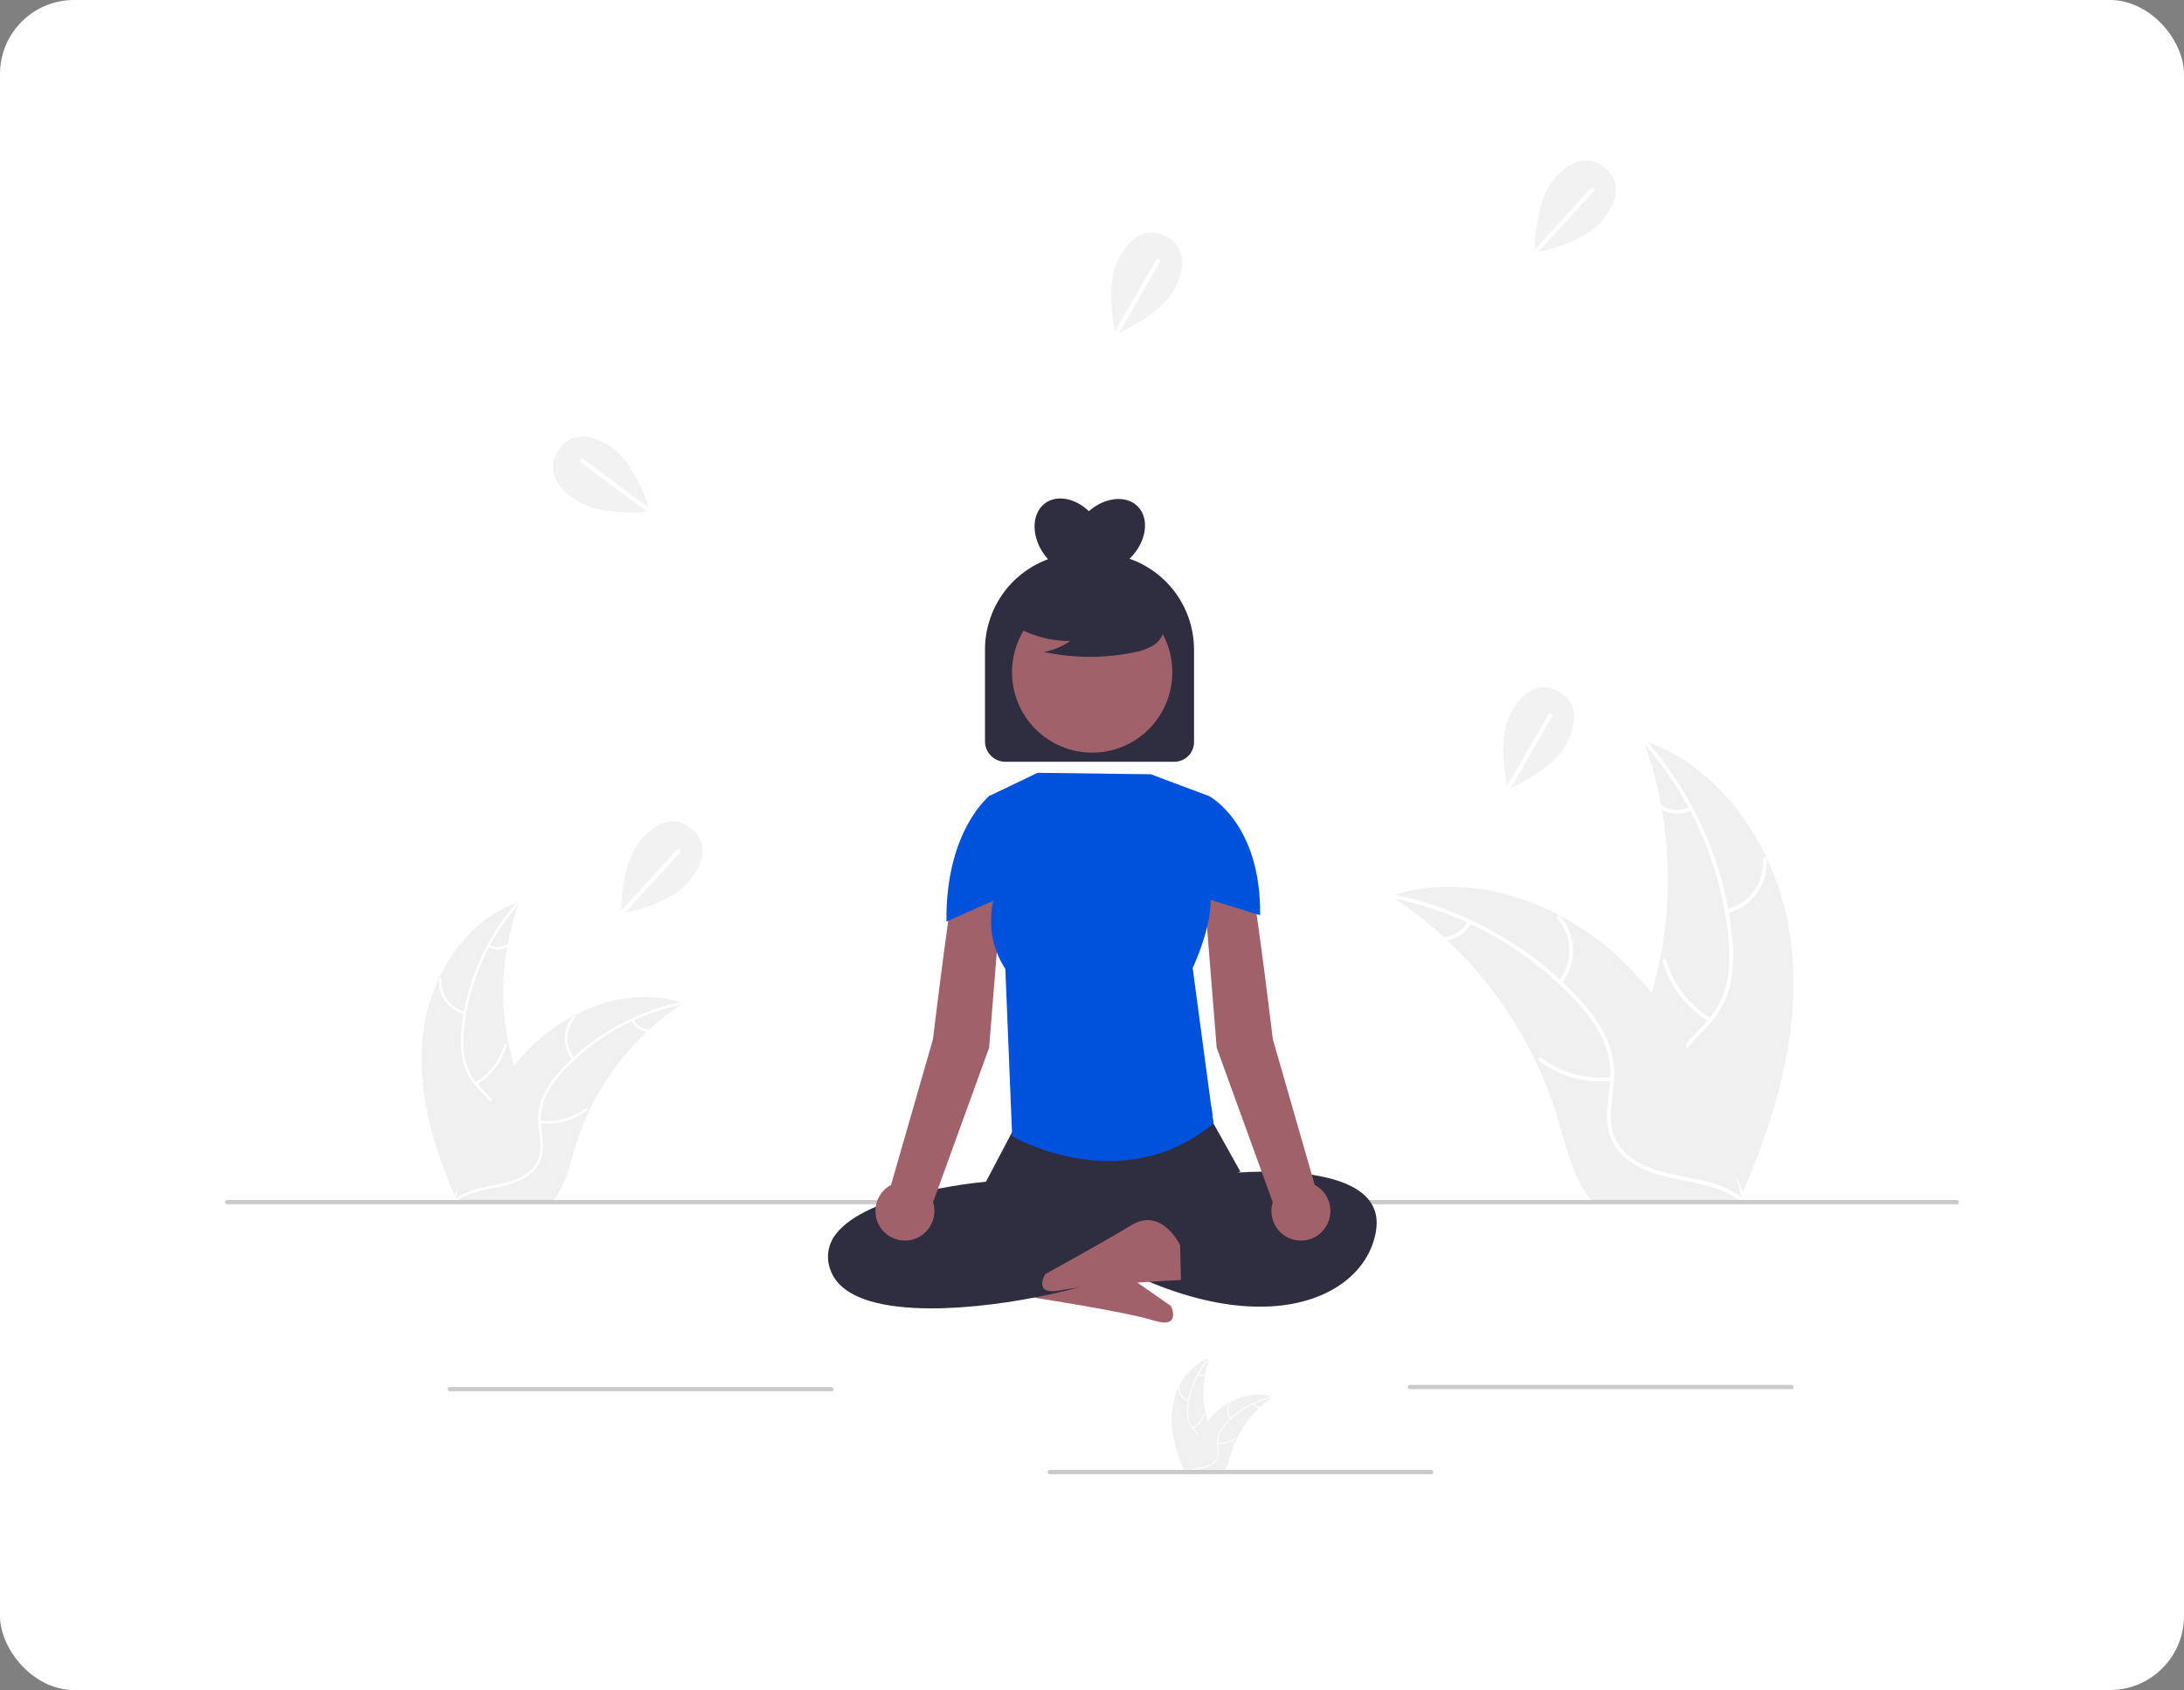 <svg width="354" height="274" viewBox="0 0 354 274" fill="none" xmlns="http://www.w3.org/2000/svg">
<rect x="0" y="0" width="354" height="274" fill="#808080" stroke="none"/>
<rect width="354" height="274" rx="12" fill="white"/>
<g clip-path="url(#clip0_2842_10547)">
<path d="M168.551 204.809C168.551 204.809 172.127 198.923 176.719 202.403C181.31 205.883 189.814 211.754 189.814 211.754C189.814 211.754 191.555 215.51 187.048 214.099C182.54 212.689 167.824 210.419 167.824 210.419L168.551 204.809Z" fill="#A0616A"/>
<path d="M68.603 167.432C69.743 158.239 75.422 149.182 84.162 146.19C80.716 155.652 80.716 166.032 84.165 175.493C85.508 179.137 87.38 183.049 86.116 186.722C85.33 189.007 83.407 190.755 81.258 191.848C79.109 192.942 76.723 193.463 74.368 193.973L73.904 194.358C70.164 185.888 67.463 176.624 68.603 167.432Z" fill="#F0F0F0"/>
<path d="M84.249 146.364C79.159 152.085 75.996 159.268 75.208 166.895C75.009 168.534 75.069 170.194 75.386 171.814C75.745 173.382 76.517 174.825 77.62 175.993C78.627 177.102 79.785 178.12 80.506 179.456C80.864 180.146 81.074 180.903 81.12 181.679C81.166 182.456 81.049 183.233 80.774 183.96C80.138 185.79 78.885 187.282 77.608 188.698C76.191 190.27 74.693 191.88 74.091 193.965C74.018 194.217 73.632 194.089 73.704 193.837C74.753 190.21 78.262 188.151 79.936 184.884C80.717 183.36 81.044 181.591 80.312 179.982C79.672 178.576 78.479 177.525 77.45 176.41C76.356 175.286 75.554 173.911 75.113 172.405C74.715 170.807 74.592 169.152 74.747 167.512C75.039 163.813 75.909 160.184 77.324 156.756C78.918 152.836 81.169 149.217 83.98 146.058C84.154 145.863 84.422 146.17 84.249 146.364Z" fill="white"/>
<path d="M75.318 164.424C74.06 164.118 72.952 163.373 72.191 162.323C71.43 161.273 71.066 159.985 71.164 158.691C71.185 158.429 71.591 158.449 71.571 158.711C71.477 159.917 71.816 161.116 72.527 162.092C73.237 163.069 74.272 163.758 75.445 164.036C75.7 164.097 75.571 164.485 75.318 164.424Z" fill="white"/>
<path d="M77.036 175.497C79.308 174.137 80.985 171.968 81.733 169.422C81.806 169.17 82.193 169.298 82.119 169.55C81.336 172.198 79.586 174.452 77.219 175.862C76.993 175.996 76.812 175.631 77.036 175.497Z" fill="white"/>
<path d="M79.296 153.222C79.758 153.443 80.267 153.544 80.778 153.518C81.289 153.492 81.785 153.339 82.223 153.073C82.447 152.936 82.628 153.302 82.406 153.438C81.921 153.73 81.373 153.898 80.808 153.928C80.244 153.958 79.681 153.849 79.168 153.61C79.118 153.592 79.077 153.555 79.053 153.507C79.029 153.459 79.024 153.404 79.039 153.352C79.056 153.301 79.093 153.259 79.141 153.234C79.189 153.21 79.245 153.206 79.296 153.222Z" fill="white"/>
<path d="M110.804 162.609C110.666 162.699 110.529 162.788 110.392 162.881C108.551 164.096 106.812 165.458 105.191 166.954C105.064 167.068 104.936 167.185 104.813 167.302C100.946 170.95 97.789 175.285 95.5 180.089C94.591 182.002 93.829 183.98 93.219 186.009C92.377 188.81 91.687 191.915 90.021 194.206C89.85 194.447 89.664 194.677 89.464 194.895H74.408C74.374 194.878 74.339 194.864 74.305 194.847L73.704 194.875C73.728 194.768 73.755 194.658 73.779 194.551C73.793 194.489 73.81 194.427 73.824 194.365C73.834 194.323 73.844 194.282 73.851 194.244C73.855 194.23 73.858 194.216 73.862 194.206C73.868 194.168 73.879 194.134 73.886 194.099C74.037 193.483 74.193 192.866 74.353 192.249C74.353 192.246 74.353 192.246 74.356 192.242C75.59 187.546 77.225 182.911 79.509 178.673C79.578 178.546 79.647 178.415 79.722 178.287C80.762 176.382 81.956 174.566 83.291 172.857C84.025 171.923 84.806 171.027 85.631 170.173C87.765 167.969 90.232 166.115 92.941 164.68C98.341 161.82 104.593 160.724 110.364 162.471C110.512 162.516 110.656 162.561 110.804 162.609Z" fill="#F0F0F0"/>
<path d="M110.77 162.801C103.272 164.295 96.434 168.12 91.228 173.733C90.085 174.922 89.137 176.284 88.418 177.768C87.763 179.237 87.513 180.855 87.693 182.454C87.831 183.948 88.144 185.461 87.918 186.962C87.79 187.729 87.503 188.461 87.074 189.108C86.645 189.756 86.085 190.306 85.429 190.721C83.823 191.798 81.926 192.232 80.057 192.591C77.982 192.99 75.82 193.372 74.088 194.673C73.878 194.83 73.646 194.494 73.856 194.337C76.87 192.075 80.908 192.549 84.205 190.952C85.743 190.207 87.067 188.992 87.448 187.266C87.781 185.756 87.459 184.196 87.306 182.684C87.108 181.127 87.293 179.545 87.845 178.076C88.487 176.559 89.381 175.163 90.49 173.948C92.943 171.171 95.816 168.798 99.003 166.916C102.629 164.749 106.598 163.219 110.739 162.394C110.995 162.343 111.024 162.75 110.77 162.801Z" fill="white"/>
<path d="M92.799 171.827C91.978 170.823 91.54 169.559 91.563 168.261C91.586 166.963 92.068 165.715 92.924 164.741C93.097 164.544 93.41 164.806 93.236 165.003C92.438 165.909 91.989 167.071 91.97 168.28C91.951 169.488 92.364 170.664 93.133 171.594C93.3 171.797 92.965 172.028 92.799 171.827Z" fill="white"/>
<path d="M87.524 181.706C90.154 181.991 92.795 181.272 94.92 179.691C95.131 179.534 95.362 179.87 95.152 180.027C92.938 181.668 90.188 182.411 87.451 182.108C87.19 182.079 87.264 181.677 87.524 181.706Z" fill="white"/>
<path d="M102.698 165.286C102.935 165.74 103.281 166.129 103.704 166.417C104.128 166.705 104.616 166.882 105.125 166.934C105.386 166.96 105.311 167.361 105.052 167.336C104.49 167.276 103.951 167.079 103.483 166.762C103.014 166.445 102.63 166.018 102.364 165.518C102.335 165.473 102.324 165.419 102.333 165.366C102.343 165.313 102.372 165.266 102.415 165.234C102.46 165.203 102.514 165.192 102.567 165.201C102.62 165.211 102.667 165.241 102.698 165.286Z" fill="white"/>
<path d="M190.035 228.356C190.477 224.794 192.678 221.284 196.065 220.124C194.73 223.791 194.73 227.814 196.066 231.48C196.587 232.893 197.312 234.409 196.823 235.832C196.472 236.712 195.798 237.423 194.94 237.819C194.088 238.207 193.191 238.484 192.269 238.643L192.09 238.792C190.64 235.509 189.594 231.919 190.035 228.356Z" fill="#F0F0F0"/>
<path d="M196.099 220.192C194.126 222.409 192.9 225.193 192.595 228.148C192.518 228.783 192.541 229.427 192.664 230.055C192.803 230.662 193.102 231.222 193.53 231.674C193.955 232.075 194.331 232.525 194.648 233.017C194.787 233.284 194.868 233.577 194.886 233.878C194.904 234.179 194.859 234.48 194.752 234.762C194.47 235.45 194.053 236.075 193.525 236.598C192.976 237.207 192.396 237.832 192.162 238.639C192.134 238.737 191.984 238.687 192.012 238.59C192.419 237.184 193.779 236.386 194.427 235.12C194.594 234.836 194.694 234.517 194.72 234.187C194.745 233.858 194.695 233.527 194.573 233.22C194.279 232.703 193.905 232.235 193.464 231.836C193.04 231.4 192.729 230.868 192.558 230.284C192.404 229.664 192.356 229.023 192.416 228.387C192.529 226.954 192.867 225.547 193.415 224.219C194.033 222.7 194.905 221.297 195.995 220.073C196.062 219.997 196.166 220.116 196.099 220.192Z" fill="white"/>
<path d="M192.637 227.191C192.15 227.072 191.72 226.784 191.425 226.377C191.131 225.97 190.99 225.471 191.028 224.969C191.036 224.867 191.193 224.875 191.185 224.977C191.149 225.444 191.28 225.909 191.556 226.287C191.831 226.666 192.232 226.933 192.687 227.041C192.785 227.064 192.735 227.214 192.637 227.191Z" fill="white"/>
<path d="M193.303 231.482C194.184 230.955 194.834 230.114 195.124 229.128C195.152 229.03 195.302 229.08 195.273 229.177C194.97 230.203 194.292 231.077 193.374 231.624C193.287 231.676 193.216 231.534 193.303 231.482Z" fill="white"/>
<path d="M194.179 222.85C194.358 222.935 194.556 222.974 194.754 222.964C194.952 222.954 195.144 222.895 195.313 222.792C195.4 222.739 195.471 222.88 195.384 222.933C195.197 223.046 194.984 223.111 194.765 223.123C194.547 223.135 194.328 223.092 194.13 223C194.11 222.993 194.094 222.978 194.085 222.96C194.076 222.941 194.074 222.92 194.079 222.9C194.086 222.88 194.1 222.864 194.119 222.854C194.138 222.845 194.159 222.843 194.179 222.85Z" fill="white"/>
<path d="M206.39 226.487C206.337 226.522 206.284 226.557 206.23 226.593C205.517 227.063 204.843 227.591 204.215 228.171C204.165 228.215 204.116 228.261 204.068 228.306C202.57 229.72 201.346 231.4 200.459 233.262C200.107 234.003 199.811 234.77 199.575 235.556C199.249 236.642 198.981 237.845 198.336 238.733C198.269 238.826 198.197 238.915 198.12 239H192.285C192.271 238.993 192.258 238.988 192.245 238.981L192.012 238.992C192.021 238.951 192.032 238.908 192.041 238.866C192.046 238.842 192.053 238.818 192.058 238.794C192.062 238.778 192.066 238.762 192.069 238.748C192.07 238.742 192.072 238.737 192.073 238.733C192.076 238.718 192.08 238.705 192.082 238.691C192.141 238.452 192.201 238.213 192.263 237.974L192.265 237.972C192.721 236.146 193.391 234.381 194.262 232.713C194.288 232.664 194.315 232.613 194.344 232.563C194.747 231.825 195.21 231.121 195.727 230.459C196.012 230.097 196.315 229.75 196.634 229.419C197.461 228.564 198.417 227.846 199.467 227.29C201.56 226.182 203.983 225.757 206.22 226.434C206.277 226.451 206.333 226.469 206.39 226.487Z" fill="#F0F0F0"/>
<path d="M206.377 226.562C203.471 227.141 200.821 228.623 198.803 230.799C198.36 231.259 197.993 231.787 197.714 232.362C197.46 232.932 197.363 233.559 197.433 234.178C197.533 234.755 197.562 235.342 197.52 235.926C197.471 236.223 197.359 236.506 197.193 236.757C197.027 237.008 196.81 237.221 196.556 237.382C195.917 237.761 195.209 238.008 194.474 238.107C193.67 238.262 192.832 238.41 192.16 238.914C192.079 238.975 191.989 238.845 192.071 238.784C193.238 237.907 194.804 238.091 196.081 237.472C196.385 237.346 196.657 237.151 196.875 236.904C197.093 236.656 197.251 236.362 197.338 236.043C197.414 235.452 197.396 234.853 197.283 234.268C197.206 233.664 197.278 233.051 197.492 232.482C197.741 231.894 198.087 231.353 198.517 230.882C199.468 229.806 200.581 228.886 201.816 228.157C203.222 227.317 204.76 226.724 206.365 226.404C206.464 226.384 206.475 226.542 206.377 226.562Z" fill="white"/>
<path d="M199.412 230.06C199.094 229.671 198.925 229.181 198.933 228.678C198.942 228.175 199.129 227.691 199.461 227.314C199.528 227.237 199.649 227.339 199.582 227.415C199.272 227.766 199.098 228.217 199.091 228.685C199.084 229.153 199.244 229.609 199.542 229.97C199.607 230.048 199.477 230.138 199.412 230.06Z" fill="white"/>
<path d="M197.368 233.888C198.387 233.999 199.41 233.72 200.234 233.108C200.316 233.047 200.405 233.177 200.324 233.238C199.466 233.874 198.4 234.162 197.339 234.044C197.238 234.033 197.267 233.877 197.368 233.888Z" fill="white"/>
<path d="M203.249 227.525C203.341 227.701 203.475 227.852 203.639 227.963C203.803 228.075 203.992 228.143 204.19 228.164C204.291 228.174 204.262 228.329 204.161 228.319C203.944 228.296 203.735 228.22 203.553 228.097C203.371 227.974 203.223 227.809 203.12 227.615C203.108 227.597 203.104 227.576 203.108 227.556C203.111 227.535 203.123 227.517 203.139 227.505C203.157 227.493 203.178 227.488 203.198 227.492C203.219 227.496 203.237 227.507 203.249 227.525Z" fill="white"/>
<path d="M290.289 152.682C288.537 138.553 279.807 124.632 266.373 120.034C271.671 134.577 271.67 150.53 266.37 165.073C264.306 170.673 261.428 176.687 263.37 182.332C264.578 185.845 267.534 188.532 270.838 190.212C274.141 191.892 277.808 192.693 281.429 193.478L282.141 194.069C287.889 181.051 292.041 166.811 290.289 152.682Z" fill="#F0F0F0"/>
<path d="M266.24 120.301C274.063 129.093 278.926 140.135 280.137 151.857C280.381 154.37 280.411 156.941 279.863 159.418C279.311 161.828 278.125 164.046 276.429 165.841C274.881 167.547 273.101 169.112 271.994 171.165C270.827 173.329 270.782 175.788 271.581 178.087C272.559 180.9 274.486 183.193 276.448 185.369C278.626 187.786 280.927 190.261 281.854 193.465C281.966 193.853 282.56 193.655 282.448 193.268C280.836 187.694 275.442 184.528 272.87 179.508C271.669 177.166 271.166 174.446 272.291 171.973C273.275 169.811 275.109 168.196 276.691 166.482C278.352 164.683 279.626 162.709 280.282 160.327C280.953 157.89 281.024 155.313 280.845 152.805C280.396 147.121 279.06 141.542 276.884 136.274C274.434 130.248 270.974 124.686 266.654 119.83C266.387 119.53 265.974 120.002 266.24 120.301Z" fill="white"/>
<path d="M279.969 148.06C281.902 147.589 283.605 146.444 284.775 144.83C285.944 143.216 286.503 141.237 286.352 139.247C286.321 138.845 285.696 138.876 285.727 139.279C285.871 141.131 285.35 142.974 284.258 144.475C283.166 145.976 281.575 147.036 279.772 147.464C279.381 147.557 279.579 148.153 279.969 148.06Z" fill="white"/>
<path d="M277.327 165.08C273.836 162.989 271.258 159.654 270.109 155.742C269.995 155.354 269.401 155.551 269.515 155.938C270.719 160.008 273.408 163.472 277.046 165.64C277.393 165.847 277.672 165.285 277.327 165.08Z" fill="white"/>
<path d="M273.853 130.842C273.143 131.181 272.36 131.337 271.575 131.297C270.79 131.257 270.027 131.022 269.355 130.613C269.01 130.402 268.731 130.964 269.073 131.174C269.818 131.622 270.661 131.88 271.529 131.926C272.396 131.973 273.262 131.805 274.05 131.438C274.127 131.41 274.19 131.353 274.227 131.279C274.264 131.206 274.272 131.121 274.248 131.042C274.222 130.963 274.166 130.898 274.092 130.86C274.018 130.823 273.932 130.816 273.853 130.842Z" fill="white"/>
<path d="M225.425 145.27C225.636 145.408 225.847 145.546 226.059 145.689C228.888 147.555 231.561 149.648 234.052 151.949C234.248 152.123 234.443 152.304 234.633 152.484C240.576 158.09 245.43 164.754 248.947 172.138C250.344 175.077 251.517 178.119 252.453 181.237C253.747 185.542 254.808 190.314 257.369 193.836C257.632 194.207 257.918 194.56 258.225 194.895H281.367C281.42 194.869 281.473 194.848 281.526 194.821L282.45 194.864C282.413 194.699 282.37 194.53 282.333 194.366C282.312 194.27 282.286 194.175 282.265 194.08C282.249 194.016 282.233 193.953 282.222 193.894C282.217 193.873 282.212 193.852 282.207 193.836C282.196 193.778 282.18 193.725 282.17 193.672C281.937 192.724 281.698 191.776 281.452 190.828C281.452 190.823 281.452 190.823 281.446 190.817C279.551 183.599 277.038 176.475 273.526 169.961C273.421 169.765 273.315 169.564 273.199 169.368C271.6 166.44 269.765 163.649 267.713 161.021C266.584 159.586 265.384 158.209 264.117 156.895C260.836 153.508 257.045 150.659 252.881 148.453C244.581 144.057 234.971 142.373 226.101 145.058C225.874 145.127 225.652 145.196 225.425 145.27Z" fill="#F0F0F0"/>
<path d="M225.477 145.565C237.001 147.861 247.511 153.74 255.514 162.369C257.217 164.228 258.784 166.262 259.833 168.57C260.839 170.828 261.223 173.315 260.947 175.773C260.735 178.069 260.253 180.394 260.601 182.702C260.968 185.135 262.409 187.126 264.427 188.479C266.896 190.134 269.81 190.801 272.683 191.354C275.873 191.968 279.197 192.554 281.859 194.553C282.181 194.795 282.537 194.279 282.215 194.037C277.583 190.56 271.376 191.29 266.309 188.835C263.944 187.689 261.909 185.822 261.324 183.168C260.811 180.847 261.306 178.45 261.541 176.127C261.787 173.687 261.62 171.342 260.714 169.043C259.787 166.693 258.296 164.592 256.648 162.698C252.878 158.43 248.462 154.783 243.563 151.891C237.989 148.559 231.888 146.208 225.525 144.939C225.131 144.861 225.085 145.487 225.477 145.565Z" fill="white"/>
<path d="M253.1 159.438C254.361 157.895 255.034 155.952 254.999 153.957C254.963 151.962 254.222 150.044 252.908 148.547C252.641 148.245 252.16 148.647 252.428 148.949C253.654 150.341 254.344 152.128 254.373 153.986C254.402 155.844 253.768 157.651 252.586 159.081C252.329 159.392 252.845 159.747 253.1 159.438Z" fill="white"/>
<path d="M261.207 174.623C257.164 175.062 253.105 173.956 249.839 171.526C249.515 171.285 249.159 171.801 249.482 172.042C252.886 174.564 257.113 175.706 261.319 175.24C261.72 175.195 261.606 174.578 261.207 174.623Z" fill="white"/>
<path d="M237.882 149.384C237.519 150.083 236.987 150.68 236.336 151.123C235.685 151.565 234.935 151.838 234.153 151.918C233.752 151.957 233.866 152.575 234.265 152.535C235.128 152.443 235.957 152.141 236.677 151.653C237.397 151.166 237.988 150.51 238.397 149.741C238.441 149.672 238.458 149.588 238.443 149.507C238.429 149.426 238.384 149.354 238.318 149.304C238.249 149.258 238.165 149.239 238.084 149.254C238.002 149.269 237.93 149.316 237.882 149.384Z" fill="white"/>
<path d="M317.269 195.24H36.843C36.752 195.24 36.665 195.204 36.601 195.139C36.536 195.074 36.5 194.987 36.5 194.895C36.5 194.804 36.536 194.716 36.601 194.652C36.665 194.587 36.752 194.551 36.843 194.551H317.156C317.248 194.551 317.335 194.587 317.399 194.652C317.464 194.716 317.5 194.804 317.5 194.895C317.5 195.086 317.458 195.24 317.269 195.24Z" fill="#CACACA"/>
<path d="M134.859 225.562H72.913C72.822 225.562 72.735 225.526 72.67 225.461C72.606 225.396 72.57 225.309 72.57 225.217C72.57 225.126 72.606 225.038 72.67 224.974C72.735 224.909 72.822 224.873 72.913 224.873H134.747C134.838 224.873 134.926 224.909 134.99 224.974C135.054 225.038 135.091 225.126 135.091 225.217C135.091 225.408 135.049 225.562 134.859 225.562Z" fill="#CACACA"/>
<path d="M232.076 239H170.13C170.039 239 169.951 238.964 169.887 238.899C169.822 238.834 169.786 238.747 169.786 238.655C169.786 238.564 169.822 238.476 169.887 238.412C169.951 238.347 170.039 238.311 170.13 238.311H231.963C232.055 238.311 232.142 238.347 232.206 238.412C232.271 238.476 232.307 238.564 232.307 238.655C232.307 238.846 232.265 239 232.076 239Z" fill="#CACACA"/>
<path d="M290.474 225.217H228.528C228.437 225.217 228.35 225.181 228.285 225.116C228.221 225.052 228.185 224.964 228.185 224.873C228.185 224.781 228.221 224.694 228.285 224.629C228.35 224.564 228.437 224.528 228.528 224.528H290.362C290.453 224.528 290.54 224.564 290.605 224.629C290.669 224.694 290.705 224.781 290.705 224.873C290.705 225.063 290.664 225.217 290.474 225.217Z" fill="#CACACA"/>
<path d="M150.982 212.124C147.133 212.124 143.611 211.754 140.811 210.88C137.484 209.841 135.395 208.16 134.602 205.881C134.229 204.914 134.118 203.865 134.279 202.84C134.441 201.815 134.869 200.852 135.521 200.047C140.443 193.614 157.523 191.8 159.814 191.585L164.464 182.755C164.761 180.648 163.354 179.053 165.785 179.013L194.55 178.622C196.938 178.571 196.26 180.055 196.669 182.109L201.052 189.956L182.19 197.941L185.042 204.911L184.856 205.019C179.336 208.231 163.46 212.123 150.982 212.124Z" fill="#2F2E41"/>
<path d="M198.44 190.291C198.44 190.291 224.781 187.267 223.063 199.362C221.346 211.457 201.303 220.024 170.954 199.362L174.389 193.315C174.389 193.315 185.699 192.75 192.571 189.727L198.44 190.291Z" fill="#2F2E41"/>
<path d="M161.148 135.498C161.148 135.498 156.141 134.585 154.776 142.346C153.41 150.107 151.223 168.49 151.223 168.49L144.432 192.105C143.631 192.531 142.968 193.178 142.519 193.968C142.071 194.759 141.856 195.661 141.9 196.57C141.943 197.478 142.244 198.355 142.766 199.099C143.288 199.843 144.011 200.422 144.849 200.769C145.687 201.116 146.606 201.217 147.499 201.06C148.393 200.903 149.223 200.494 149.893 199.881C150.563 199.268 151.045 198.477 151.284 197.599C151.522 196.721 151.507 195.794 151.239 194.925L160.326 169.862L162.058 148.282V136.975C162.058 136.668 161.973 136.368 161.812 136.107C161.651 135.846 161.421 135.635 161.148 135.498Z" fill="#A0616A"/>
<path d="M196.388 135.498C196.388 135.498 201.394 134.585 202.76 142.346C204.125 150.107 206.312 168.49 206.312 168.49L213.103 192.105C213.904 192.531 214.568 193.178 215.016 193.968C215.465 194.759 215.68 195.661 215.636 196.57C215.592 197.478 215.292 198.355 214.77 199.099C214.247 199.843 213.525 200.422 212.687 200.769C211.849 201.116 210.929 201.217 210.036 201.06C209.143 200.903 208.313 200.494 207.643 199.881C206.973 199.268 206.49 198.477 206.252 197.599C206.013 196.721 206.029 195.794 206.296 194.925L197.21 169.862L195.478 148.282V136.975C195.478 136.668 195.563 136.368 195.723 136.107C195.884 135.846 196.114 135.635 196.388 135.498Z" fill="#A0616A"/>
<path d="M196.006 129.083L186.536 125.53L168.181 125.293L160.28 129.083L162.499 141.875C162.499 141.875 158.018 149.485 162.952 157.096L164.059 184.214C164.059 184.214 181.755 194.507 196.693 182.146L193.317 156.933C193.317 156.933 198.964 145.235 194.587 140.889L196.006 129.083Z" fill="#0052DD"/>
<path d="M192.149 133.058L196.006 129.083C196.006 129.083 204.424 133.524 204.25 148.379L193.632 145.096L192.149 133.058Z" fill="#0052DD"/>
<path d="M164.565 133.058L160.467 128.948C160.467 128.948 153.236 134.558 153.409 149.412L163.082 145.096L164.565 133.058Z" fill="#0052DD"/>
<path d="M191.278 201.87C191.278 201.87 188.328 195.645 183.402 198.629C178.476 201.613 169.412 206.57 169.412 206.57C169.412 206.57 167.292 210.125 171.921 209.19C176.551 208.255 191.421 207.525 191.421 207.525L191.278 201.87Z" fill="#A0616A"/>
<path d="M183.083 90.589C183.125 90.549 183.168 90.513 183.209 90.472C185.845 87.828 186.38 84.077 184.403 82.094C182.534 80.22 179.093 80.598 176.496 82.876C174.269 80.749 171.282 80.157 169.349 81.625C167.121 83.318 167.138 87.107 169.388 90.088C169.542 90.292 169.704 90.485 169.87 90.67C166.875 91.77 164.29 93.766 162.463 96.388C160.636 99.01 159.656 102.132 159.656 105.331V120.188C159.656 120.624 159.742 121.055 159.908 121.458C160.074 121.861 160.318 122.226 160.625 122.534C160.932 122.842 161.297 123.087 161.698 123.253C162.099 123.42 162.53 123.506 162.964 123.506H190.341C191.189 123.506 192.002 123.168 192.601 122.567C193.201 121.966 193.538 121.15 193.538 120.3V105.331C193.537 102.089 192.53 98.927 190.657 96.286C188.783 93.644 186.136 91.653 183.083 90.589Z" fill="#2F2E41"/>
<path d="M186.216 118.207C191.289 113.118 191.289 104.868 186.216 99.779C181.142 94.69 172.917 94.69 167.843 99.779C162.77 104.868 162.77 113.118 167.843 118.207C172.917 123.296 181.142 123.296 186.216 118.207Z" fill="#A0616A"/>
<path d="M163.378 100.797C166.347 102.849 169.871 103.941 173.476 103.927C172.19 104.821 170.726 105.425 169.185 105.698C173.978 106.729 178.933 106.757 183.738 105.78C184.806 105.608 185.836 105.253 186.784 104.73C187.257 104.465 187.668 104.104 187.992 103.67C188.316 103.235 188.545 102.737 188.665 102.207C188.984 100.378 187.563 98.716 186.086 97.595C183.824 95.906 181.217 94.743 178.452 94.189C175.687 93.634 172.834 93.704 170.099 94.391C168.313 94.854 166.524 95.636 165.364 97.075C164.204 98.513 163.861 100.731 164.966 102.212L163.378 100.797Z" fill="#2F2E41"/>
<path d="M93.892 74.793L94.301 74.24L105.208 82.354C104.615 80.542 102.517 74.798 99.078 72.506C94.969 69.768 92.079 70.62 90.504 72.998C88.929 75.375 89.266 78.378 93.375 81.116C96.858 83.437 103.062 83.114 104.872 82.962L93.892 74.793Z" fill="#F2F2F2"/>
<path d="M257.991 30.366L258.498 30.832L249.317 40.869C251.175 40.466 257.089 38.971 259.719 35.778C262.862 31.964 262.318 28.992 260.124 27.173C257.93 25.355 254.918 25.379 251.775 29.193C249.112 32.426 248.786 38.649 248.749 40.471L257.991 30.366Z" fill="#F2F2F2"/>
<path d="M109.934 137.527L110.44 137.993L101.26 148.029C103.118 147.627 109.032 146.131 111.662 142.939C114.804 139.125 114.26 136.152 112.066 134.334C109.873 132.516 106.86 132.54 103.718 136.354C101.054 139.587 100.729 145.81 100.691 147.631L109.934 137.527Z" fill="#F2F2F2"/>
<path d="M187.562 41.867L188.156 42.213L181.356 54.002C183.083 53.206 188.535 50.464 190.415 46.776C192.661 42.371 191.49 39.587 188.956 38.287C186.422 36.988 183.486 37.664 181.24 42.069C179.336 45.803 180.359 51.95 180.715 53.736L187.562 41.867Z" fill="#F2F2F2"/>
<path d="M251.113 115.605L251.708 115.95L244.907 127.739C246.634 126.943 252.086 124.201 253.966 120.514C256.212 116.109 255.041 113.325 252.507 112.025C249.974 110.725 247.037 111.402 244.791 115.807C242.887 119.541 243.91 125.687 244.266 127.474L251.113 115.605Z" fill="#F2F2F2"/>
</g>
<defs>
<clipPath id="clip0_2842_10547">
<rect width="281" height="213" fill="white" transform="translate(36.5 26)"/>
</clipPath>
</defs>
</svg>
